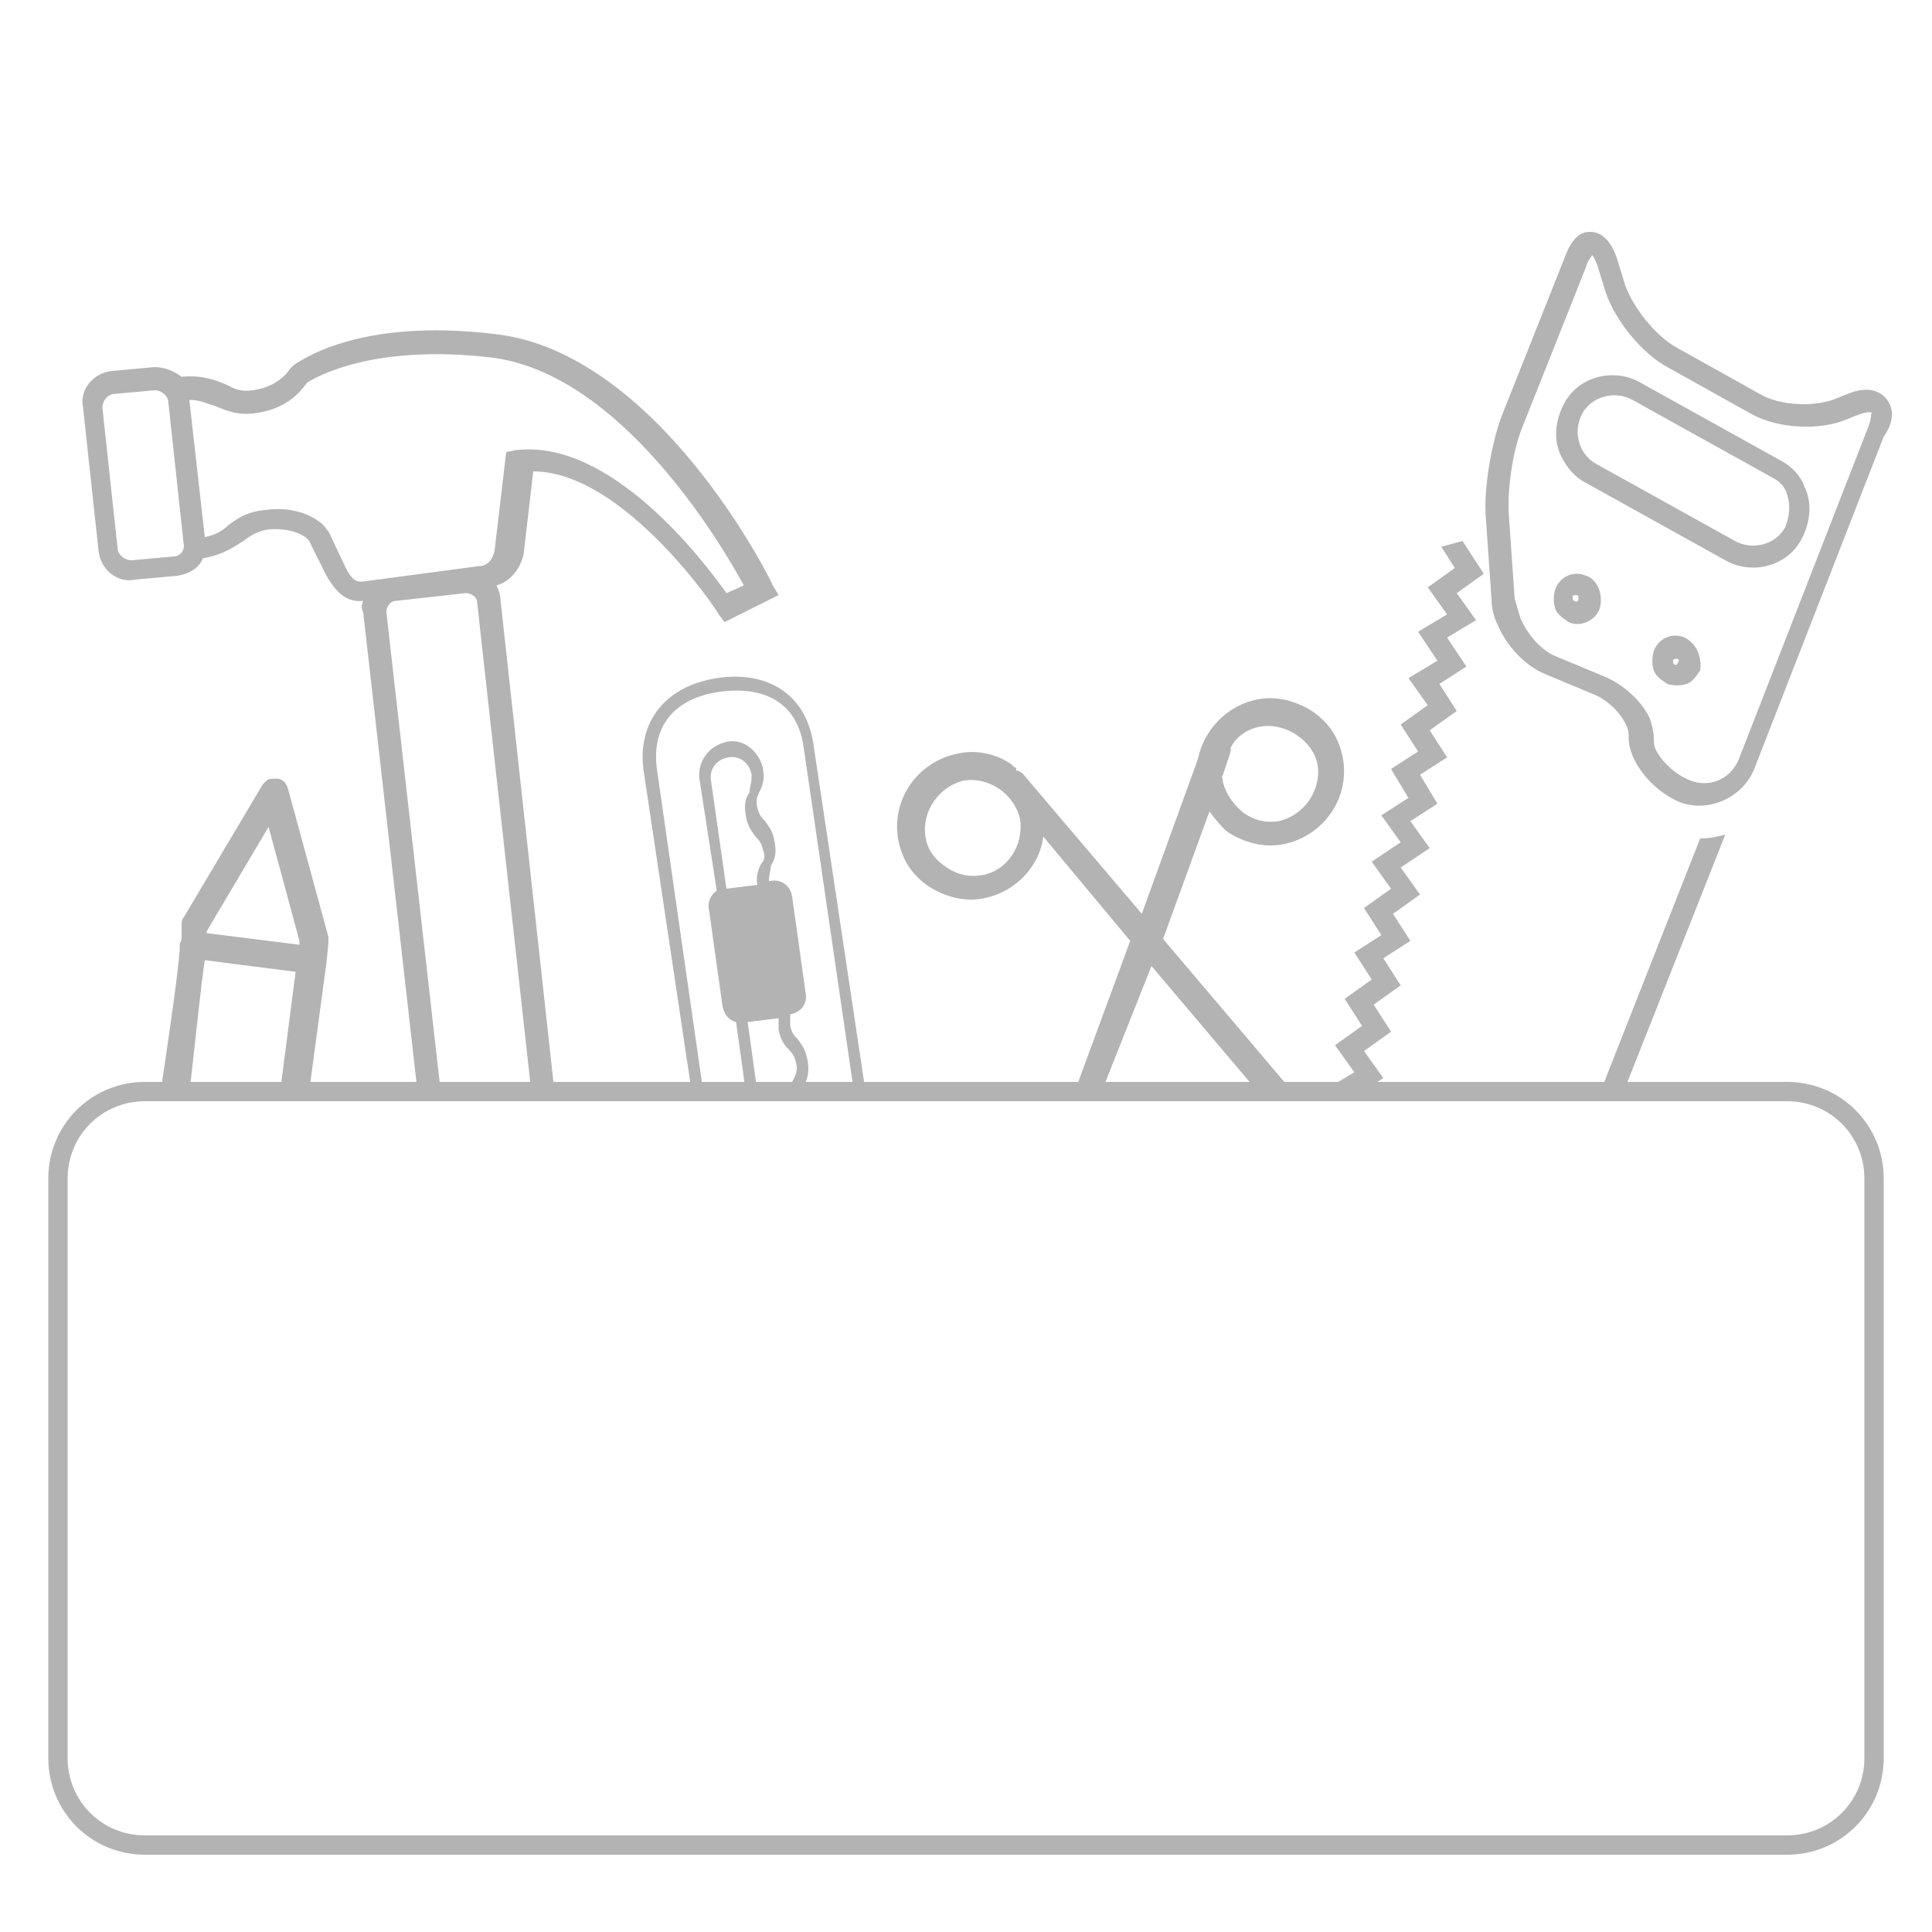 <svg xmlns="http://www.w3.org/2000/svg" xmlns:xlink="http://www.w3.org/1999/xlink" viewBox="-370 248.3 100 100">
<style type="text/css">
	path, polygon {fill: #b3b3b3;}
	.st0{fill:none;}
	.st1{fill:none;stroke:#b3b3b3;stroke-miterlimit:10;}
</style>
<g>
	<path class="st0" d="M-361.9,268.5l-2.2,0.2c-0.3,0-0.6,0.3-0.5,0.7l0.8,7.4c0,0.3,0.3,0.6,0.7,0.5l2.2-0.2c0.3,0,0.6-0.3,0.5-0.7
		l-0.8-7.4C-361.3,268.7-361.6,268.5-361.9,268.5z"/>
	<path class="st0" d="M-345.9,279l-3.6,0.4c-0.3,0-0.5,0.3-0.5,0.6l2.8,24.8h4.8l-2.8-25.3C-345.3,279.2-345.6,278.9-345.9,279z"/>
	<path class="st0" d="M-344.1,276.8l0.6-5.1l0.5-0.1c4.9-0.5,9.6,5.7,10.9,7.4l0.9-0.4c-1.2-2.2-6.4-11-13.1-11.8
		c-6.1-0.7-9,0.9-9.5,1.3c-0.2,0.4-1,1.4-2.8,1.6c-1,0.1-1.5-0.1-2-0.4c-0.4-0.2-0.7-0.3-1.3-0.3l0.8,7.1c0.6-0.1,0.9-0.4,1.2-0.6
		c0.4-0.3,0.9-0.7,1.9-0.8c2.2-0.2,3.1,1,3.2,1l0.1,0.1l0.9,1.9c0.4,0.7,0.7,0.7,0.9,0.7l6.3-0.7
		C-344.5,277.6-344.2,277.3-344.1,276.8z"/>
	<path class="st0" d="M-359.4,298c-0.1,1.3-0.4,3.4-0.9,6.8h4.7l0.8-6.2L-359.4,298z"/>
	<path class="st0" d="M-305.6,290.4c0.6,0.4,1.2,0.5,1.8,0.4c1.3-0.2,2.2-1.5,2-2.9c-0.2-1.2-1.5-2.2-2.9-2
		c-0.7,0.1-1.2,0.5-1.6,1.1c0,0,0,0.1,0,0.2l-0.4,1.2c0,0.2,0,0.2,0,0.4C-306.5,289.5-306.1,290.1-305.6,290.4z"/>
	<path class="st0" d="M-354.5,297.2l0-0.2l-1.6-5.9l-3.2,5.3c0,0,0,0.1,0,0.1L-354.5,297.2z"/>
	<path class="st0" d="M-328.7,303.3c-0.1-0.4-0.2-0.5-0.4-0.7c-0.2-0.2-0.4-0.5-0.5-1c0-0.2,0-0.4,0-0.6l-1.6,0.2l0.5,3.6h1.7
		c0-0.3,0.1-0.5,0.2-0.7C-328.8,303.9-328.7,303.7-328.7,303.3z"/>
	<path class="st0" d="M-330.8,291.5c-0.2-0.3-0.4-0.5-0.5-1.1c-0.1-0.6,0-0.9,0.2-1.2c0.1-0.3,0.2-0.4,0.1-0.8c0-0.1,0-0.1,0-0.1
		c-0.1-0.6-0.7-1-1.2-0.9s-1,0.6-0.9,1.2l0.8,5.6l1.6-0.2c-0.1-0.5,0.1-0.9,0.2-1.1s0.2-0.4,0.1-0.8
		C-330.5,291.8-330.6,291.7-330.8,291.5z"/>
	<path class="st0" d="M-332.7,284.1c-2.2,0.3-3.6,1.7-3.3,4l2.5,16.7h2.1l-0.5-3.6c-0.4-0.1-0.6-0.4-0.7-0.8l-0.7-5
		c-0.1-0.4,0.1-0.8,0.4-1l-0.9-5.8c-0.1-0.9,0.5-1.8,1.4-1.9s1.8,0.5,1.9,1.4c0,0.1,0,0.1,0,0.1c0.1,0.5-0.1,0.9-0.2,1.1
		c-0.1,0.2-0.2,0.4-0.1,0.8s0.2,0.5,0.4,0.7c0.2,0.3,0.4,0.5,0.5,1.1c0.1,0.6,0,0.9-0.2,1.2c-0.1,0.2-0.1,0.4-0.1,0.8l0.1,0
		c0.5-0.1,1,0.3,1.1,0.8l0.7,5c0.1,0.5-0.3,1-0.8,1.1c-0.1,0.2-0.1,0.3,0,0.6c0.1,0.4,0.2,0.5,0.4,0.7c0.2,0.3,0.4,0.5,0.5,1.1
		c0.1,0.6,0,0.9-0.2,1.2c-0.1,0.2-0.1,0.3-0.2,0.5h2.7l-2.6-17.8C-328.8,284.7-330.5,283.8-332.7,284.1z"/>
	<path class="st0" d="M-283.2,282.3c-0.1,0-0.2,0-0.2,0.1c0,0.1,0,0.2,0.1,0.2c0.1,0,0.1,0,0.1,0c0,0,0.1,0,0.1-0.1
		C-283.1,282.5-283.1,282.5-283.2,282.3C-283.1,282.4-283.2,282.4-283.2,282.3z"/>
	<polygon class="st0" points="-312.7,304.8 -304.9,304.8 -310.4,298.3 	"/>
	<path class="st0" d="M-274,269.8l-0.5,0.2c-1.4,0.6-3.6,0.5-5-0.3l-4.3-2.4c-1.3-0.7-2.7-2.4-3.2-3.9l-0.4-1.3
		c-0.1-0.3-0.2-0.5-0.3-0.6c-0.1,0.1-0.2,0.2-0.3,0.6l-3.3,8.3c-0.5,1.2-0.8,3.3-0.7,4.6l0.3,4.3c0,0.3,0.1,0.6,0.3,1c0,0,0,0,0,0
		c0.4,0.9,1.1,1.7,1.9,2l2.4,1c1.1,0.4,2,1.3,2.4,2.2c0.2,0.4,0.2,0.7,0.2,1c0,0.2,0,0.4,0.1,0.6c0.3,0.7,1,1.3,1.8,1.6
		c1,0.4,2.1-0.1,2.5-1.1l6.7-17.2c0.2-0.5,0.1-0.7,0.1-0.7C-273.2,269.6-273.5,269.6-274,269.8z M-287.2,279.7c-0.3,0.6-1,1-1.6,0.7
		c-0.3-0.1-0.6-0.4-0.7-0.7c-0.1-0.3-0.1-0.7,0-1c0.3-0.6,1-1,1.6-0.7C-287.3,278.3-287,279.1-287.2,279.7z M-282.1,283
		c-0.1,0.3-0.4,0.6-0.7,0.7c-0.3,0.1-0.7,0.1-1,0c-0.3-0.1-0.6-0.4-0.7-0.7c-0.1-0.3-0.1-0.7,0-1c0.3-0.6,1-1,1.6-0.7
		C-282.2,281.6-281.9,282.3-282.1,283z M-276.7,276.1c-0.8,1.4-2.6,2-4,1.2l-7.2-4c-0.6-0.3-1-0.8-1.3-1.4c-0.4-0.9-0.3-1.8,0.1-2.6
		c0.8-1.4,2.6-2,4-1.2l7.2,4c0.6,0.3,1,0.8,1.3,1.4C-276.2,274.3-276.2,275.3-276.7,276.1z"/>
	<path class="st0" d="M-278.4,273l-7.2-4c-0.9-0.5-2.1-0.2-2.6,0.7c-0.5,0.9-0.1,2.1,0.7,2.6l7.2,4c0.9,0.5,2.1,0.2,2.6-0.7
		c0.3-0.5,0.3-1.1,0.1-1.7C-277.7,273.5-278,273.2-278.4,273z"/>
	<path class="st0" d="M-320.1,288.7c-1.3,0.2-2.2,1.5-2,2.9c0.1,0.7,0.5,1.2,1.1,1.6c0.6,0.4,1.2,0.5,1.8,0.4c1.3-0.2,2.2-1.5,2-2.9
		C-317.5,289.4-318.8,288.5-320.1,288.7z"/>
	<path class="st0" d="M-288.3,279.1c-0.1,0-0.2,0-0.2,0.1c0,0.1,0,0.2,0.1,0.2c0.1,0,0.2,0,0.2-0.1c0-0.1,0-0.1,0-0.1
		C-288.3,279.2-288.3,279.1-288.3,279.1z"/>
	<path d="M-350,280c0-0.3,0.2-0.6,0.5-0.6l3.6-0.4c0.3,0,0.6,0.2,0.6,0.5l2.8,25.3h1.2l-2.8-25.5c0-0.2-0.1-0.5-0.2-0.7
		c0.7-0.2,1.2-0.8,1.4-1.6l0.5-4.3c4.7,0,9.6,7.3,9.6,7.4l0.3,0.4l2.8-1.4l-0.3-0.5c-0.2-0.5-6-12-14.3-13
		c-7.3-0.9-10.3,1.5-10.5,1.6l-0.1,0.1l-0.1,0.1c0,0-0.5,0.9-1.9,1.1c-0.7,0.1-1-0.1-1.4-0.3c-0.5-0.2-1.2-0.5-2.3-0.4
		c-0.4-0.3-0.9-0.5-1.4-0.5l-2.2,0.2c-1,0.1-1.7,1-1.5,1.9l0.8,7.4c0.1,1,1,1.7,1.9,1.5l2.2-0.2c0.6-0.1,1.1-0.4,1.3-0.9
		c1.1-0.2,1.6-0.6,2.1-0.9c0.4-0.3,0.7-0.5,1.3-0.6c1.3-0.1,2,0.4,2.1,0.6l0.9,1.8c0.5,0.9,1.1,1.4,1.9,1.3c-0.1,0.2-0.1,0.4,0,0.6
		l2.8,24.7h1.2L-350,280z M-361,277.1l-2.2,0.2c-0.3,0-0.6-0.2-0.7-0.5l-0.8-7.4c0-0.3,0.2-0.6,0.5-0.7l2.2-0.2
		c0.3,0,0.6,0.2,0.7,0.5l0.8,7.4C-360.4,276.8-360.7,277.1-361,277.1z M-351.2,278.4c-0.2,0-0.5,0.1-0.9-0.7l-0.9-1.9l-0.1-0.1
		c0-0.1-1-1.3-3.2-1c-1,0.1-1.5,0.5-1.9,0.8c-0.3,0.3-0.7,0.5-1.2,0.6l-0.8-7.1c0.6,0,0.9,0.2,1.3,0.3c0.5,0.2,1.1,0.5,2,0.4
		c1.8-0.2,2.5-1.2,2.8-1.6c0.5-0.3,3.4-2,9.5-1.3c6.7,0.8,11.9,9.6,13.1,11.8l-0.9,0.4c-1.2-1.7-6-8-10.9-7.4l-0.5,0.1l-0.6,5.1
		c-0.1,0.5-0.4,0.8-0.8,0.8L-351.2,278.4z"/>
	<path d="M-282.8,281.3c-0.7-0.3-1.4,0.1-1.6,0.7c-0.1,0.3-0.1,0.7,0,1c0.1,0.3,0.4,0.5,0.7,0.7c0.3,0.1,0.7,0.1,1,0
		c0.3-0.1,0.5-0.4,0.7-0.7C-281.9,282.3-282.2,281.6-282.8,281.3z M-283.2,282.7c0,0-0.1,0-0.1,0c-0.1,0-0.1-0.1-0.1-0.2
		c0-0.1,0.1-0.1,0.2-0.1c0.1,0,0.1,0.1,0.1,0.1C-283.1,282.5-283.1,282.5-283.2,282.7C-283.1,282.6-283.2,282.7-283.2,282.7z"/>
	<path d="M-272.2,269.2c-0.3-0.6-1-1-2.2-0.5l-0.5,0.2c-1.1,0.5-3,0.4-4-0.2l-4.3-2.4c-1.1-0.6-2.3-2.1-2.7-3.3l-0.4-1.3
		c-0.4-1.2-1-1.4-1.4-1.4c-0.4,0-0.9,0.2-1.3,1.3l-3.3,8.3c-0.5,1.4-0.9,3.6-0.8,5.1l0.3,4.3c0,0.4,0.1,0.9,0.3,1.3c0,0,0,0,0,0
		c0.5,1.2,1.5,2.2,2.5,2.6l2.4,1c0.8,0.3,1.5,1,1.8,1.7c0.1,0.2,0.1,0.4,0.1,0.6c0,1.2,1.2,2.7,2.6,3.3c1.5,0.6,3.3-0.2,3.9-1.7
		l6.7-17.2C-272,270.2-272,269.6-272.2,269.2z M-273.3,270.4l-6.7,17.2c-0.4,1-1.5,1.5-2.5,1.1c-0.8-0.3-1.5-1-1.8-1.6
		c-0.1-0.2-0.1-0.4-0.1-0.6c0-0.3-0.1-0.7-0.2-1c-0.4-0.9-1.4-1.8-2.4-2.2l-2.4-1c-0.8-0.3-1.5-1.1-1.9-2c0,0,0,0,0,0
		c-0.1-0.3-0.2-0.7-0.3-1l-0.3-4.3c-0.1-1.3,0.2-3.4,0.7-4.6l3.3-8.3c0.1-0.4,0.3-0.5,0.3-0.6c0.1,0.1,0.2,0.3,0.3,0.6l0.4,1.3
		c0.5,1.5,1.9,3.2,3.2,3.9l4.3,2.4c1.4,0.8,3.6,0.9,5,0.3l0.5-0.2c0.5-0.2,0.8-0.2,0.8-0.1C-273.2,269.7-273.1,269.9-273.3,270.4z"
		/>
	<path d="M-277.9,272.1l-7.2-4c-1.4-0.8-3.3-0.3-4,1.2c-0.4,0.8-0.5,1.8-0.1,2.6c0.3,0.6,0.7,1.1,1.3,1.4l7.2,4
		c1.4,0.8,3.3,0.3,4-1.2c0.4-0.8,0.5-1.8,0.1-2.6C-276.8,272.9-277.3,272.4-277.9,272.1z M-277.6,275.6c-0.5,0.9-1.7,1.2-2.6,0.7
		l-7.2-4c-0.9-0.5-1.2-1.7-0.7-2.6c0.5-0.9,1.7-1.2,2.6-0.7l7.2,4c0.4,0.2,0.7,0.5,0.8,0.9C-277.3,274.5-277.4,275.1-277.6,275.6z"
		/>
	<path d="M-287.9,278.1c-0.7-0.3-1.4,0.1-1.6,0.7c-0.1,0.3-0.1,0.7,0,1c0.1,0.3,0.4,0.5,0.7,0.7c0.6,0.3,1.4-0.1,1.6-0.7
		C-287,279.1-287.3,278.3-287.9,278.1z M-288.5,279.4c-0.1,0-0.1-0.1-0.1-0.2c0-0.1,0.1-0.1,0.2-0.1c0.1,0,0.1,0.1,0.1,0.1
		c0,0,0,0.1,0,0.1C-288.3,279.4-288.4,279.5-288.5,279.4z"/>
	<polygon points="-298.4,304.1 -299.4,302.7 -298,301.7 -298.9,300.3 -297.5,299.3 -298.4,297.9 -297,297 -297.9,295.6 
		-296.5,294.6 -297.5,293.2 -296,292.2 -297,290.8 -295.6,289.9 -296.5,288.4 -295.1,287.5 -296,286.1 -294.6,285.1 -295.5,283.7 
		-294.1,282.8 -295.1,281.3 -293.6,280.4 -294.6,279 -293.2,278 -294.3,276.3 -295.4,276.6 -294.7,277.7 -296.1,278.7 -295.1,280.1 
		-296.6,281 -295.6,282.5 -297.1,283.4 -296.1,284.8 -297.5,285.8 -296.6,287.2 -298,288.1 -297.1,289.6 -298.5,290.5 -297.5,291.9 
		-299,292.9 -298,294.3 -299.4,295.3 -298.5,296.7 -299.9,297.6 -299,299 -300.4,300 -299.5,301.4 -300.9,302.4 -299.9,303.8 
		-301.4,304.7 -301.3,304.8 -299.5,304.8 	"/>
	<path d="M-280.7,291.5c-0.4,0.1-0.8,0.2-1.3,0.2l-5.2,13.2h1.2L-280.7,291.5z"/>
	<path d="M-336,288.1c-0.3-2.3,1-3.7,3.3-4s4,0.6,4.3,2.9l2.6,17.8h0.6l-2.7-18c-0.4-2.6-2.4-3.8-5-3.4s-4.1,2.2-3.8,4.7l2.5,16.7
		h0.6L-336,288.1z"/>
	<path d="M-328.2,303.2c-0.1-0.6-0.3-0.8-0.5-1.1c-0.2-0.2-0.3-0.3-0.4-0.7c0-0.3,0-0.4,0-0.6c0.6-0.1,0.9-0.6,0.8-1.1l-0.7-5
		c-0.1-0.6-0.6-0.9-1.1-0.8l-0.1,0c0-0.4,0.1-0.5,0.1-0.8c0.2-0.3,0.3-0.6,0.2-1.2c-0.1-0.6-0.3-0.8-0.5-1.1
		c-0.2-0.2-0.3-0.3-0.4-0.7s0-0.6,0.1-0.8c0.1-0.2,0.3-0.6,0.2-1.1c0,0,0,0,0-0.1c-0.2-0.9-1-1.6-1.9-1.4s-1.5,1-1.4,1.9l0.9,5.8
		c-0.3,0.2-0.5,0.6-0.4,1l0.7,5c0.1,0.4,0.3,0.7,0.7,0.8l0.5,3.6h0.6l-0.5-3.6l1.6-0.2c0,0.2,0,0.3,0,0.6c0.1,0.5,0.3,0.8,0.5,1
		c0.2,0.2,0.3,0.3,0.4,0.7c0.1,0.4,0,0.6-0.1,0.8c-0.1,0.2-0.2,0.4-0.2,0.7h0.6c0-0.2,0.1-0.3,0.2-0.5
		C-328.2,304.1-328.1,303.7-328.2,303.2z M-330.6,293c-0.1,0.2-0.3,0.6-0.2,1.1l-1.6,0.2l-0.8-5.6c-0.1-0.6,0.3-1.1,0.9-1.2
		s1.1,0.3,1.2,0.9c0,0,0,0,0,0.1c0,0.4-0.1,0.5-0.1,0.8c-0.2,0.3-0.3,0.6-0.2,1.2c0.1,0.6,0.3,0.8,0.5,1.1c0.2,0.2,0.3,0.3,0.4,0.7
		C-330.4,292.6-330.4,292.8-330.6,293z"/>
	<path d="M-310.4,298.3l5.5,6.5h1.8l-6.7-7.9l2.4-6.6c0.3,0.4,0.7,0.9,1,1.1c0.8,0.5,1.8,0.8,2.8,0.6c2.1-0.4,3.5-2.4,3.1-4.5
		c-0.2-1-0.7-1.8-1.6-2.4c-0.8-0.5-1.8-0.8-2.8-0.6c-1.6,0.3-2.8,1.6-3.1,3.1l-2.9,8l-6.2-7.3c-0.1,0-0.1-0.1-0.2-0.1
		s-0.1,0-0.1-0.1s-0.2-0.1-0.2-0.2c-0.8-0.6-1.9-0.8-2.8-0.6c-2.1,0.4-3.5,2.4-3.1,4.5c0.2,1,0.7,1.8,1.6,2.4
		c0.8,0.5,1.8,0.8,2.8,0.6c1.6-0.3,2.9-1.6,3.1-3.2l4.5,5.4l-2.8,7.6h1.4L-310.4,298.3z M-306.7,288.4l0.4-1.2c0-0.1,0-0.2,0-0.2
		c0.3-0.6,0.9-1,1.6-1.1c1.3-0.2,2.7,0.8,2.9,2c0.2,1.3-0.7,2.6-2,2.9c-0.6,0.1-1.2,0-1.8-0.4c-0.5-0.4-0.9-0.9-1.1-1.6
		C-306.7,288.6-306.8,288.5-306.7,288.4z M-319.2,293.6c-0.6,0.1-1.2,0-1.8-0.4c-0.6-0.4-1-0.9-1.1-1.6c-0.2-1.3,0.7-2.6,2-2.9
		c1.3-0.2,2.6,0.7,2.9,2C-317,292.1-317.9,293.4-319.2,293.6z"/>
	<path d="M-359.4,298l4.7,0.6l-0.8,6.2h1.5l0.9-6.7l0,0c0,0,0,0,0,0l0.1-1c0-0.1,0-0.2,0-0.3l-2.1-7.7c-0.1-0.3-0.3-0.5-0.6-0.5
		c-0.2,0-0.4,0-0.5,0.1c-0.1,0.1-0.1,0.1-0.2,0.2l-4.1,6.9c-0.1,0.1-0.1,0.3-0.1,0.5c0,0.1,0,0.3,0,0.6c0,0.1-0.1,0.2-0.1,0.3
		c0,0.1,0,0.2,0,0.3c-0.1,1.2-0.4,3.4-1,7.4h1.5C-359.8,301.4-359.6,299.3-359.4,298z M-356.1,291.1l1.6,5.9l0,0.2l-4.8-0.6
		c0,0,0-0.1,0-0.1L-356.1,291.1z"/>
	<path class="st1" d="M-277.5,304.8h-8.4h-1.2h-12.4h-1.8h-1.8h-1.8h-7.8h-1.4h-11.1h-0.6h-2.7h-0.6h-1.7h-0.6h-2.1h-0.6h-7.2h-1.2
		h-4.8h-1.2h-5.6h-1.5h-4.7h-1.5h-0.7c-2.5,0-4.5,2-4.5,4.5v30c0,2.5,2,4.5,4.5,4.5h85c2.5,0,4.5-2,4.5-4.5v-30
		C-273,306.8-275,304.8-277.5,304.8z"/>
</g>
</svg>
